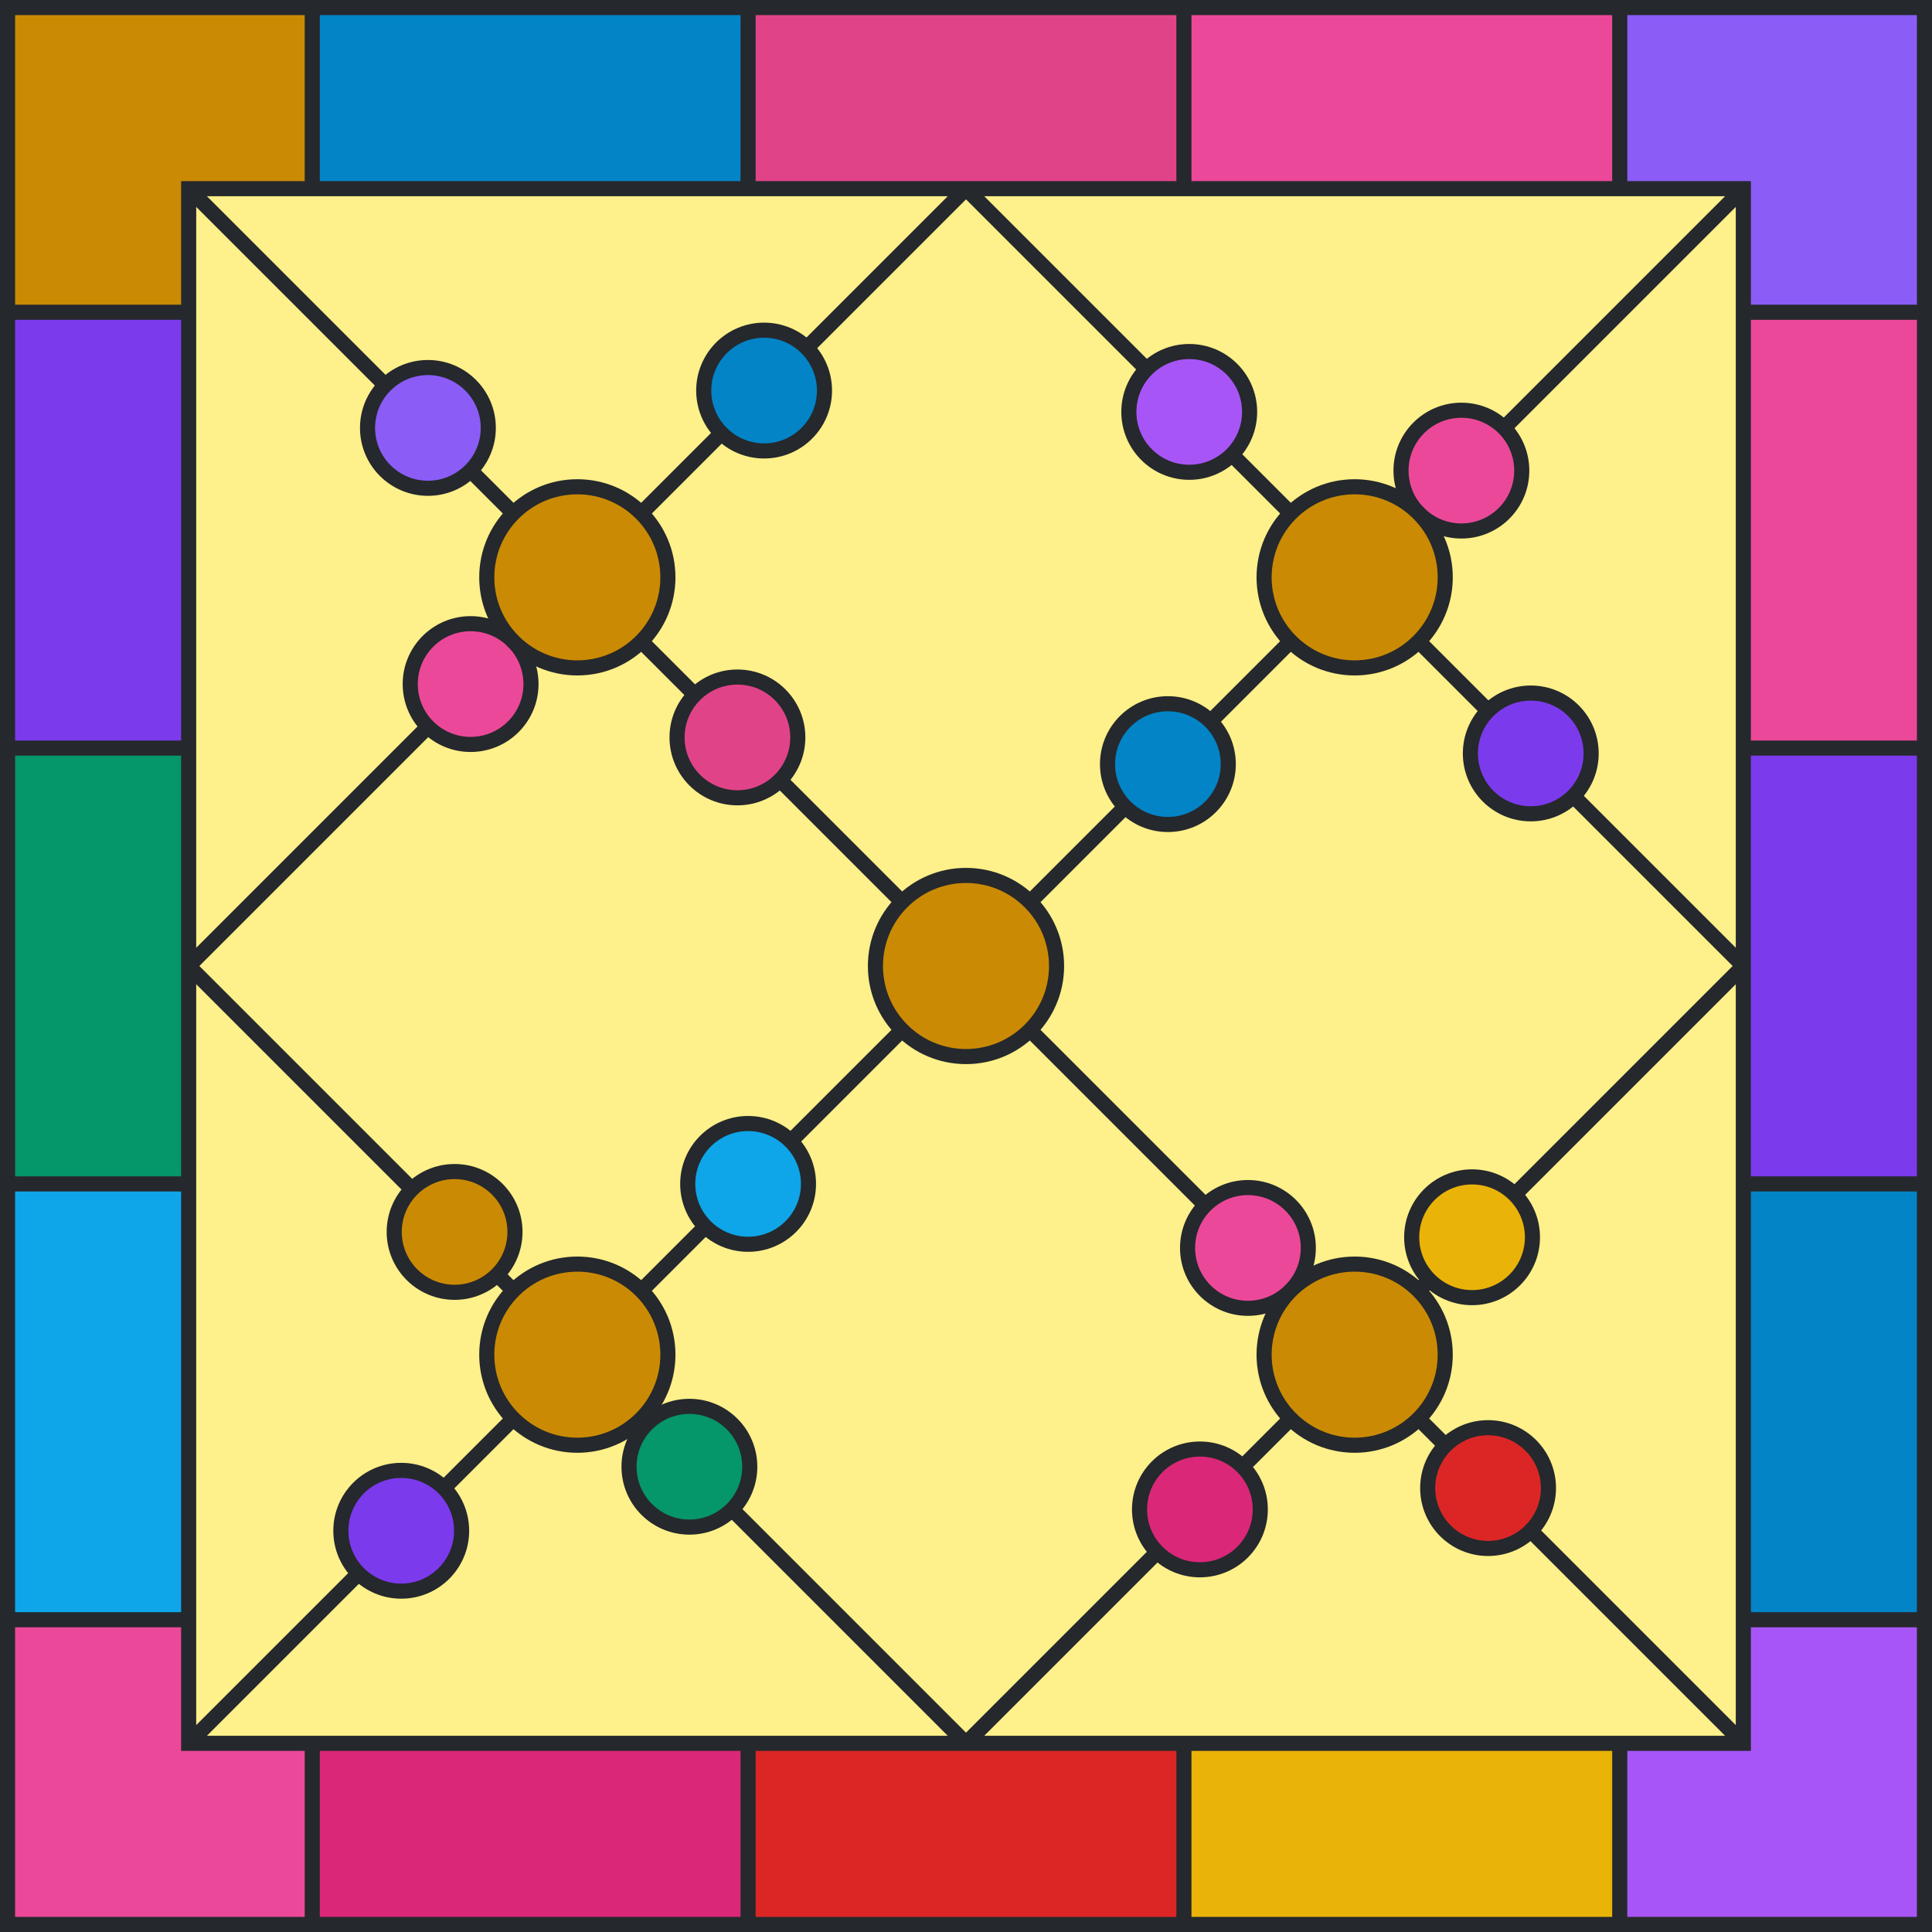 <svg viewBox="0 0 512 512" height="512" width="512" xmlns="http://www.w3.org/2000/svg" xmlns:xlink="http://www.w3.org/1999/xlink"><rect x="0" y="0" width="512" height="512" fill="#fef08a"></rect><path d="M 82.75 25 L 198.25 25" stroke-width="50" stroke="#0284C7" fill="none"></path><path d="M 198.25 25 L 313.75 25" stroke-width="50" stroke="#E14389" fill="none"></path><path d="M 313.75 25 L 429.25 25" stroke-width="50" stroke="#EC4899" fill="none"></path><path d="M 429.25 25 L 487 25 L 487 82.75" stroke-width="50" stroke="#8B5CF6" fill="none"></path><path d="M 487 82.75 L 487 198.25" stroke-width="50" stroke="#EC4899" fill="none"></path><path d="M 487 198.25 L 487 313.75" stroke-width="50" stroke="#7C3AED" fill="none"></path><path d="M 487 313.75 L 487 429.25" stroke-width="50" stroke="#0284C7" fill="none"></path><path d="M 487 429.25 L 487 487 L 429.25 487" stroke-width="50" stroke="#A855F7" fill="none"></path><path d="M 429.25 487 L 313.75 487" stroke-width="50" stroke="#EAB308" fill="none"></path><path d="M 313.75 487 L 198.25 487" stroke-width="50" stroke="#DC2626" fill="none"></path><path d="M 198.25 487 L 82.75 487" stroke-width="50" stroke="#DB2777" fill="none"></path><path d="M 82.75 487 L 25 487 L 25 429.25" stroke-width="50" stroke="#EC4899" fill="none"></path><path d="M 25 429.25 L 25 313.75" stroke-width="50" stroke="#0EA5E9" fill="none"></path><path d="M 25 313.75 L 25 198.25" stroke-width="50" stroke="#059669" fill="none"></path><path d="M 25 198.25 L 25 82.75" stroke-width="50" stroke="#7C3AED" fill="none"></path><path d="M 25 82.75 L 25 25 L 82.75 25" stroke-width="50" stroke="#CA8A04" fill="none"></path><line x1="82.75" y1="0" x2="82.75" y2="50" stroke-width="4" stroke="#25282c"></line><line x1="198.25" y1="0" x2="198.25" y2="50" stroke-width="4" stroke="#25282c"></line><line x1="313.75" y1="0" x2="313.75" y2="50" stroke-width="4" stroke="#25282c"></line><line x1="429.25" y1="0" x2="429.25" y2="50" stroke-width="4" stroke="#25282c"></line><line x1="82.75" y1="462" x2="82.75" y2="512" stroke-width="4" stroke="#25282c"></line><line x1="198.25" y1="462" x2="198.25" y2="512" stroke-width="4" stroke="#25282c"></line><line x1="313.75" y1="462" x2="313.75" y2="512" stroke-width="4" stroke="#25282c"></line><line x1="429.25" y1="462" x2="429.25" y2="512" stroke-width="4" stroke="#25282c"></line><line x1="0" y1="82.75" x2="50" y2="82.75" stroke-width="4" stroke="#25282c"></line><line x1="0" y1="198.25" x2="50" y2="198.25" stroke-width="4" stroke="#25282c"></line><line x1="0" y1="313.75" x2="50" y2="313.75" stroke-width="4" stroke="#25282c"></line><line x1="0" y1="429.25" x2="50" y2="429.25" stroke-width="4" stroke="#25282c"></line><line x1="462" y1="82.75" x2="512" y2="82.75" stroke-width="4" stroke="#25282c"></line><line x1="462" y1="198.25" x2="512" y2="198.25" stroke-width="4" stroke="#25282c"></line><line x1="462" y1="313.75" x2="512" y2="313.75" stroke-width="4" stroke="#25282c"></line><line x1="462" y1="429.25" x2="512" y2="429.25" stroke-width="4" stroke="#25282c"></line><rect x="2" y="2" width="508" height="508" stroke-width="4" stroke="#25282c" fill="none"></rect><rect x="50" y="50" width="412" height="412" stroke-width="4" stroke="#25282c" fill="none"></rect><line x1="50" y1="50" x2="462" y2="462" stroke-width="4" stroke="#25282c"></line><line x1="50" y1="462" x2="462" y2="50" stroke-width="4" stroke="#25282c"></line><line x1="50" y1="256" x2="256" y2="50" stroke-width="4" stroke="#25282c"></line><line x1="256" y1="462" x2="462" y2="256" stroke-width="4" stroke="#25282c"></line><line x1="50" y1="256" x2="256" y2="462" stroke-width="4" stroke="#25282c"></line><line x1="256" y1="50" x2="462" y2="256" stroke-width="4" stroke="#25282c"></line><circle cx="202.497" cy="103.503" r="16" fill="#0284C7" stroke-width="4" stroke="#25282c"></circle><circle cx="195.426" cy="195.426" r="16" fill="#E14389" stroke-width="4" stroke="#25282c"></circle><circle cx="124.716" cy="181.284" r="16" fill="#EC4899" stroke-width="4" stroke="#25282c"></circle><circle cx="113.402" cy="113.402" r="16" fill="#8B5CF6" stroke-width="4" stroke="#25282c"></circle><circle cx="387.284" cy="124.716" r="16" fill="#EC4899" stroke-width="4" stroke="#25282c"></circle><circle cx="405.669" cy="199.669" r="16" fill="#7C3AED" stroke-width="4" stroke="#25282c"></circle><circle cx="309.503" cy="202.497" r="16" fill="#0284C7" stroke-width="4" stroke="#25282c"></circle><circle cx="315.159" cy="109.159" r="16" fill="#A855F7" stroke-width="4" stroke="#25282c"></circle><circle cx="390.113" cy="327.887" r="16" fill="#EAB308" stroke-width="4" stroke="#25282c"></circle><circle cx="394.355" cy="394.355" r="16" fill="#DC2626" stroke-width="4" stroke="#25282c"></circle><circle cx="317.988" cy="400.012" r="16" fill="#DB2777" stroke-width="4" stroke="#25282c"></circle><circle cx="330.716" cy="330.716" r="16" fill="#EC4899" stroke-width="4" stroke="#25282c"></circle><circle cx="198.255" cy="313.745" r="16" fill="#0EA5E9" stroke-width="4" stroke="#25282c"></circle><circle cx="182.698" cy="388.698" r="16" fill="#059669" stroke-width="4" stroke="#25282c"></circle><circle cx="106.331" cy="405.669" r="16" fill="#7C3AED" stroke-width="4" stroke="#25282c"></circle><circle cx="120.473" cy="326.473" r="16" fill="#CA8A04" stroke-width="4" stroke="#25282c"></circle><circle r="24" cx="153" cy="153" stroke-width="4" stroke="#25282c" fill="#ca8a04"></circle><circle r="24" cx="359" cy="153" stroke-width="4" stroke="#25282c" fill="#ca8a04"></circle><circle r="24" cx="359" cy="359" stroke-width="4" stroke="#25282c" fill="#ca8a04"></circle><circle r="24" cx="153" cy="359" stroke-width="4" stroke="#25282c" fill="#ca8a04"></circle><circle r="24" cx="256" cy="256" stroke-width="4" stroke="#25282c" fill="#ca8a04"></circle></svg>